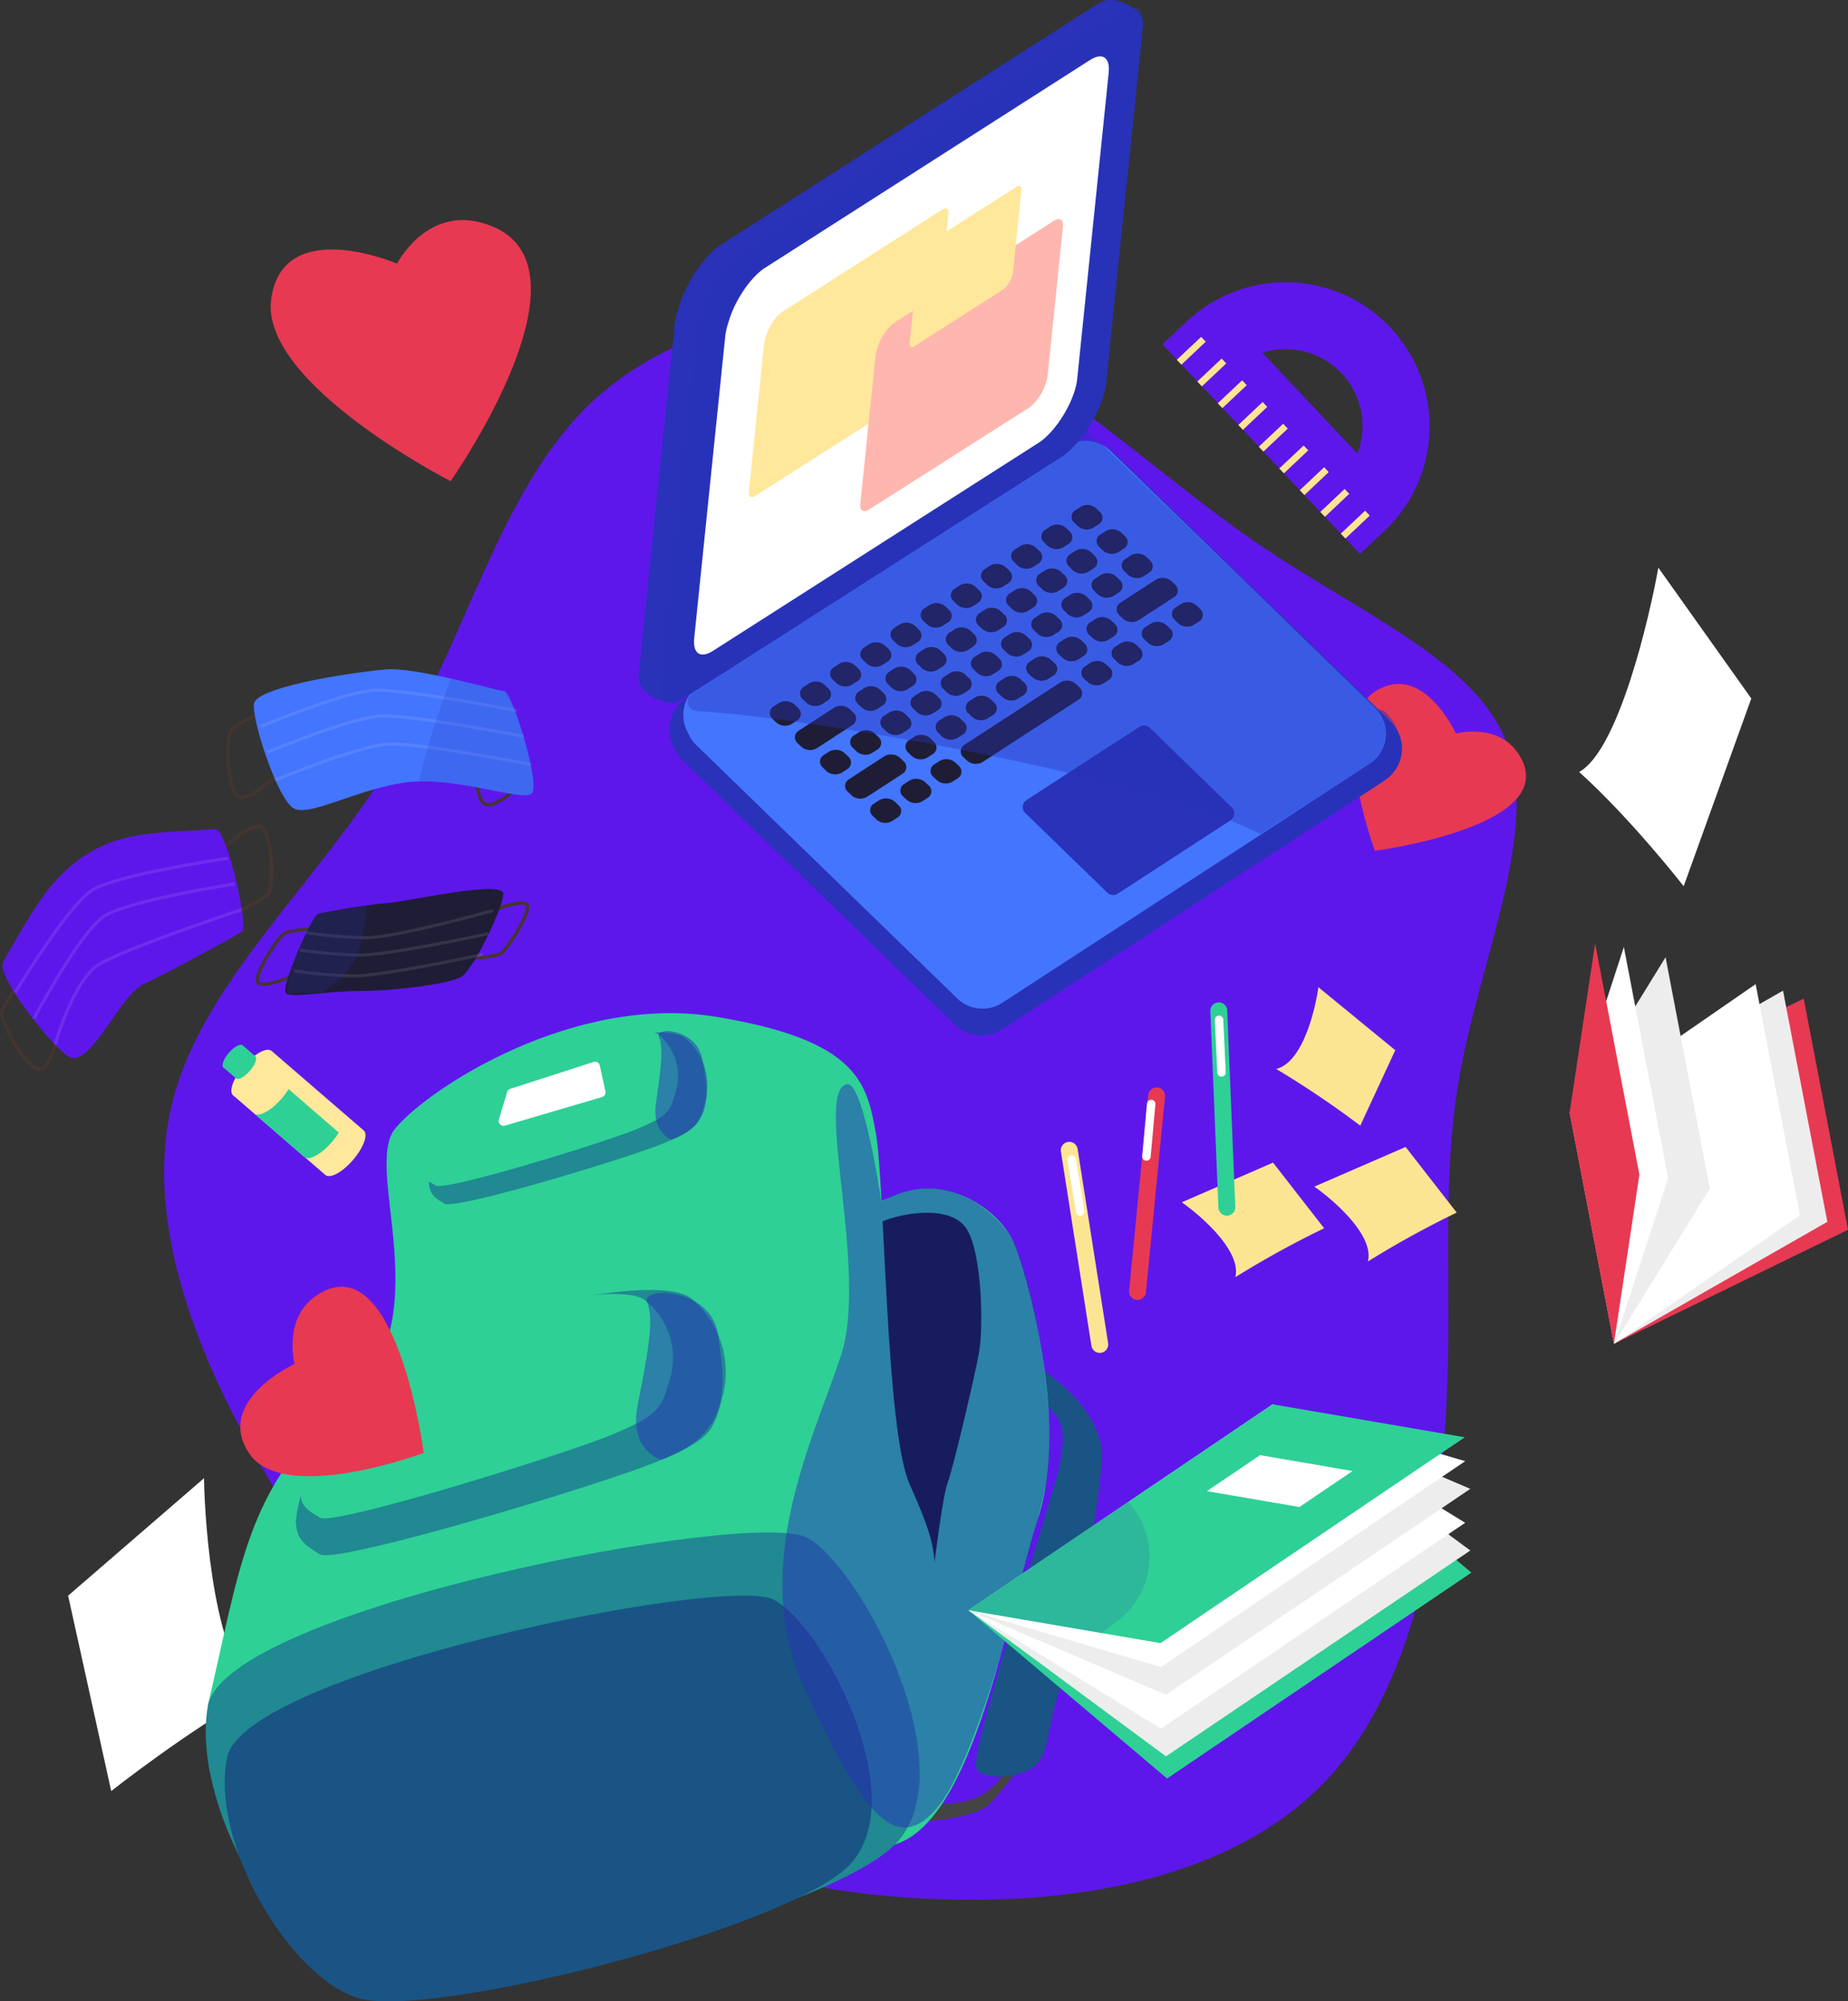 <svg xmlns="http://www.w3.org/2000/svg" viewBox="0 0 552 597.59"><rect x="0" y="0" width="552" height="597.59" fill="#333333" stroke="none"/><defs><style>.cls-1{isolation:isolate;}.cls-2{fill:#5e17eb;}.cls-3{fill:#fff;}.cls-4{fill:#fce592;}.cls-5{fill:#e73952;}.cls-6{fill:#444;}.cls-7{fill:#195485;}.cls-8{fill:#2ed096;}.cls-9{fill:#070707;}.cls-10{fill:#208992;}.cls-11,.cls-12,.cls-19,.cls-22,.cls-30{fill:#2932b8;}.cls-11,.cls-13{opacity:0.5;}.cls-11,.cls-13,.cls-16,.cls-18,.cls-19,.cls-22,.cls-30{mix-blend-mode:multiply;}.cls-13,.cls-23,.cls-24,.cls-25,.cls-26,.cls-27,.cls-28,.cls-29{fill:none;}.cls-13{stroke:#2932b8;stroke-width:5.8px;}.cls-13,.cls-23,.cls-24,.cls-25,.cls-26{stroke-linecap:round;}.cls-13,.cls-16,.cls-23,.cls-24,.cls-25,.cls-26,.cls-27,.cls-28,.cls-29{stroke-miterlimit:10;}.cls-14{fill:#4375ff;}.cls-15{fill:#1e1d35;}.cls-16,.cls-18,.cls-20{fill:#ffe79b;}.cls-16,.cls-24,.cls-29{stroke:#fff;}.cls-17{fill:#ffb6af;}.cls-19{opacity:0.38;}.cls-21{fill:#ededed;}.cls-22{opacity:0.16;}.cls-23{stroke:#e73952;}.cls-23,.cls-25,.cls-26{stroke-width:5.05px;}.cls-24{stroke-width:2.53px;}.cls-25,.cls-27{stroke:#fce592;}.cls-26{stroke:#2ed096;}.cls-27{stroke-width:2px;}.cls-28{stroke:#443530;}.cls-29{stroke-width:0.93px;opacity:0.1;}.cls-30{opacity:0.2;}</style></defs><g class="cls-1"><g id="Layer_2" data-name="Layer 2"><g id="Layer_1-2" data-name="Layer 1"><path id="bg" class="cls-2" d="M374.12,161.24c32.14,22.17,67.05,36,76.2,61.24,9.14,25.49-7.48,62.62-13.86,96.15-6.37,33.25-2.49,63.18-4.43,101.14-1.94,37.68-9.7,83.68-35.47,111.39s-69.55,37.13-112.77,36c-43.23-.83-85.9-12.19-120.82-34.64-34.91-22.16-62.34-55.69-83.68-92.54-21.61-36.86-36.85-77.31-27.43-112.23,9.42-35.19,43.5-64.56,65.39-100.58,21.89-36.3,31.59-78.7,57.08-104.74,25.5-25.77,67.34-34.92,102.81-24.39S342,139.07,374.12,161.24Z"/><g id="papers"><path class="cls-3" d="M60.94,441.38c.23,15,3.34,55.76,16,63.75-21.11,11.76-43.72,29.68-43.72,29.68L20.35,476.46Z"/><path class="cls-3" d="M495.35,169.5c-2.65,14.79-11.88,54.58-23.66,61,15.5,13.95,31.23,34.12,31.23,34.12l20.19-56.06Z"/></g><g id="postits"><path class="cls-4" d="M393.8,294.77c-.82,6.15-4.55,22.51-12.6,24.41a286.88,286.88,0,0,1,25.12,16.93l10.45-22.53Z"/><path class="cls-4" d="M353,359c5.09,3.54,17.94,14.33,16,22.35a286.36,286.36,0,0,1,26.53-14.6l-15.27-19.6Z"/><path class="cls-4" d="M392.59,354.32c5.09,3.54,18,14.33,16,22.35a287.79,287.79,0,0,1,26.53-14.6l-15.26-19.6Z"/></g><path id="heart3" class="cls-5" d="M410.68,254.05s-14.24-38.24,0-47.53S434.86,219,434.86,219s12.32-3.22,18.5,5.79C468.3,246.55,410.68,254.05,410.68,254.05Z"/><g id="backpack"><path class="cls-6" d="M301.76,526.42c-6,11.1-12.68,11.68-20.48,12.38s-5.91,5.05-5.91,5.05,16-.54,20.69-5.68a148.14,148.14,0,0,0,9.51-11.86Z"/><path class="cls-7" d="M308.37,407.59c8.08,3.58,21.07,15.68,20.76,27.4s-7.6,53.49-12.17,67.83-3.6,20.1-7.3,24-16.14,5.49-18.12.94,23.86-83,25.15-91.24c1.43-9.12,2.33-14.14-10.63-20.85"/><path class="cls-8" d="M266.69,357.16c17.53-7.63,32.67,5.86,36.06,13.65s16.84,52.89,7.34,82.5S291,544.24,266.85,550.88s-67.05-21-74.23-41-37.33-43.21-21-82S266.69,357.16,266.69,357.16Z"/><path class="cls-9" d="M263.11,364.89c6.49-2.82,20.89-5.23,25.58,2s5.09,29.44,3.74,37-7.89,35.09-9.36,38.82-3.92,23.78-3.92,23.78L243,433.89Z"/><path class="cls-8" d="M62,509.55c9.8-41.33,11.43-66,40.95-90.4s5-70.12,15.16-82.26,53.5-40.28,95.93-33.26,44.92,19.83,47.6,34.87,2.91,88.29,10,104.52,16,34.54-8.95,44-169.1,66.74-182.26,57.8S62,509.55,62,509.55Z"/><path class="cls-10" d="M106.65,592.46c-22.84-7.87-49.7-54.05-44.57-83s162.49-59.14,179-50.3,48.46,70.62,25.73,92.09S129.48,600.33,106.65,592.46Z"/><path class="cls-7" d="M106.84,596.58c-20.58-6.48-44.13-46.42-39-71.82s148.43-54.56,163.25-47.12,42.73,60.93,21.74,80.11S127.42,603.07,106.84,596.58Z"/><path class="cls-10" d="M88.39,454.83c-.4-4.46,8.17-34.44,15.85-41.64S133.9,398,151.62,392.57s47.82-10.78,55.1-4.68A28.57,28.57,0,0,1,216,416.28c-2.82,11.27-3.55,13.13-18.48,19.63s-96.78,31.31-102,28.18S88.79,459.29,88.39,454.83Z"/><path class="cls-10" d="M128.14,353.4c-.26-2.88,5.29-22.3,10.26-27s19.21-9.86,30.69-13.36,31-7,35.68-3a18.51,18.51,0,0,1,6,18.39c-1.82,7.3-2.3,8.5-12,12.71s-62.68,20.28-66.06,18.25S128.4,356.29,128.14,353.4Z"/><path class="cls-8" d="M126,348.63c-.2-2.58,5.1-20,9.71-24.27s17.71-9.05,28.28-12.31,28.46-6.59,32.74-3.11A16,16,0,0,1,202,325.35c-1.75,6.55-2.2,7.64-11.11,11.51S133.23,355.73,130.16,354,126.2,351.22,126,348.63Z"/><path class="cls-8" d="M89.71,445.75c-.24-3.65,7.78-26.49,14.53-32.56s25.78-15.05,41.12-19.85,41.32-9.84,47.46-5a21.93,21.93,0,0,1,7.37,23.1c-2.66,9.3-3.33,10.84-16.3,16.49s-83.83,27.71-88.25,25.25S90,449.4,89.71,445.75Z"/><path class="cls-11" d="M280.82,538.63c-13.23,17.38-24.17,1.25-40.63-34.82s2.65-73.73,11-99-8.16-79.06,1.78-81.07c5-1,10.29,35.1,10.29,35.1s19.49-13.66,38.1,9.37c6.64,8.23,15.26,56.53,11,75.45C310.16,453.33,294.05,521.24,280.82,538.63Z"/><path class="cls-11" d="M197.51,435.91s-9.68-2.74-7.06-16.23,5.15-25.41,2.89-30.6,19-4.66,21.08,9.23S219.5,427.88,197.51,435.91Z"/><path class="cls-11" d="M200.6,340.3s-5.91-2-4.68-10.75,2.44-16.4.94-19.84,11.3-2.54,12.94,6.55S213.63,335.66,200.6,340.3Z"/><path class="cls-3" d="M149,334.31l2.47-8.21a1.47,1.47,0,0,1,1-1l24.82-8a1.46,1.46,0,0,1,1.88,1.09l1.66,7.66a1.46,1.46,0,0,1-1,1.72l-28.95,8.52A1.47,1.47,0,0,1,149,334.31Z"/></g><g id="laptop"><path class="cls-12" d="M285.25,306,204,227.14a11.31,11.31,0,0,1-2.25-3.07l-.6-1.22a11.32,11.32,0,0,1,4-14.56l113.92-74.07a11.34,11.34,0,0,1,14.07,1.37l82.22,79.81A11.33,11.33,0,0,1,413.63,233L299.32,307.35A11.33,11.33,0,0,1,285.25,306Z"/><path class="cls-13" d="M411.92,214.79a11,11,0,0,1-1.66,17L299.8,303.65"/><path class="cls-14" d="M285.9,298.11,208,222.5a10.79,10.79,0,0,1-2.16-2.94l-.58-1.17a10.86,10.86,0,0,1,3.8-14l109.25-71a10.86,10.86,0,0,1,13.49,1.31l78.85,76.54a10.86,10.86,0,0,1,.73,14.8h0a10.59,10.59,0,0,1-2.38,2.1L299.39,299.43A10.86,10.86,0,0,1,285.9,298.11Z"/><path class="cls-12" d="M190.74,201.75l10.8-105a22.28,22.28,0,0,1,1-4.34l.53-1.66c2.25-7,7.57-14.67,12.36-17.73L328.35.86c4.4-2.8,13.56,1.68,13,7.08l-11,106.43c-.63,6.09-5.19,14.72-10.44,19.75h0a18.74,18.74,0,0,1-2.87,2.31l-113.35,72.4C199.34,211.63,190.18,207.15,190.74,201.75Z"/><path class="cls-11" d="M197.18,204.38,208,99.37a22.12,22.12,0,0,1,.95-4.33l.54-1.67c2.24-7,7.56-14.66,12.35-17.72l113-72.15c4.4-2.81,7.12-1,6.56,4.44l-11,106.43c-.63,6.09-5.19,14.72-10.44,19.75h0a18.74,18.74,0,0,1-2.87,2.31l-113.35,72.4C199.34,211.63,196.62,209.79,197.18,204.38Z"/><path class="cls-15" d="M307.3,201.25a2.29,2.29,0,0,1,.36-3.72l1.55-1a4,4,0,0,1,4.67.46L315,198a2.28,2.28,0,0,1-.36,3.72l-1.54,1a4,4,0,0,1-4.67-.45Z"/><path class="cls-15" d="M316.31,195.39a2.29,2.29,0,0,1,.36-3.72l1.55-1a4,4,0,0,1,4.67.45l1.09,1.06a2.28,2.28,0,0,1-.36,3.72l-1.54,1a4,4,0,0,1-4.67-.45Z"/><path class="cls-15" d="M298.29,207.11a2.29,2.29,0,0,1,.36-3.72l1.54-1a4,4,0,0,1,4.68.45L306,203.9a2.29,2.29,0,0,1-.36,3.72l-1.54,1a4,4,0,0,1-4.67-.45Z"/><path class="cls-15" d="M271.26,224.69a2.3,2.3,0,0,1,.35-3.73l1.55-1a4,4,0,0,1,4.67.45l1.1,1.06a2.29,2.29,0,0,1-.36,3.72l-1.55,1a4,4,0,0,1-4.67-.45Z"/><path class="cls-15" d="M280.27,218.83a2.28,2.28,0,0,1,.36-3.72l1.54-1a4,4,0,0,1,4.67.45l1.1,1.06a2.29,2.29,0,0,1-.36,3.72l-1.55,1a4,4,0,0,1-4.67-.45Z"/><path class="cls-15" d="M289.28,213a2.28,2.28,0,0,1,.36-3.72l1.54-1a4,4,0,0,1,4.67.45l1.1,1.06a2.3,2.3,0,0,1-.36,3.73l-1.55,1a4,4,0,0,1-4.67-.45Z"/><path class="cls-15" d="M266.79,191.21a2.3,2.3,0,0,1,.36-3.73l1.55-1a4,4,0,0,1,4.67.45l1.09,1.06a2.29,2.29,0,0,1-.35,3.72l-1.55,1a4,4,0,0,1-4.67-.45Z"/><path class="cls-15" d="M284.82,179.49a2.28,2.28,0,0,1,.36-3.72l1.54-1a4,4,0,0,1,4.67.45l1.1,1.06a2.3,2.3,0,0,1-.36,3.73l-1.55,1a4,4,0,0,1-4.67-.45Z"/><path class="cls-15" d="M275.8,185.35a2.29,2.29,0,0,1,.36-3.72l1.55-1a4,4,0,0,1,4.67.45l1.1,1.06a2.3,2.3,0,0,1-.36,3.73l-1.55,1a4,4,0,0,1-4.67-.45Z"/><path class="cls-15" d="M326.84,176.42a2.29,2.29,0,0,1,.36-3.72l1.54-1a4,4,0,0,1,4.68.46l1.09,1.06a2.28,2.28,0,0,1-.36,3.72l-1.54,1a4,4,0,0,1-4.67-.45Z"/><path class="cls-15" d="M248.77,202.92a2.29,2.29,0,0,1,.36-3.72l1.55-1a4,4,0,0,1,4.67.45l1.09,1.06a2.28,2.28,0,0,1-.36,3.72l-1.54,1a4,4,0,0,1-4.67-.45Z"/><path class="cls-15" d="M257.78,197.07a2.3,2.3,0,0,1,.36-3.73l1.55-1a4,4,0,0,1,4.67.45l1.09,1.06a2.28,2.28,0,0,1-.36,3.72l-1.54,1a4,4,0,0,1-4.67-.45Z"/><path class="cls-15" d="M293.83,173.63a2.28,2.28,0,0,1,.36-3.72l1.54-1a4,4,0,0,1,4.67.46l1.1,1.06a2.29,2.29,0,0,1-.36,3.72l-1.55,1a4,4,0,0,1-4.67-.45Z"/><path class="cls-15" d="M319.34,169.17a2.29,2.29,0,0,1,.36-3.72l1.55-1a4,4,0,0,1,4.67.45L327,166a2.29,2.29,0,0,1-.36,3.72l-1.55,1a4,4,0,0,1-4.67-.45Z"/><path class="cls-15" d="M311.85,161.91a2.29,2.29,0,0,1,.36-3.72l1.54-1a4,4,0,0,1,4.68.45l1.09,1.06a2.28,2.28,0,0,1-.36,3.72l-1.54,1A4,4,0,0,1,313,163Z"/><path class="cls-15" d="M302.84,167.77a2.28,2.28,0,0,1,.36-3.72l1.54-1a4,4,0,0,1,4.67.45l1.1,1.06a2.29,2.29,0,0,1-.36,3.72l-1.54,1a4,4,0,0,1-4.68-.45Z"/><path class="cls-15" d="M325.32,189.53a2.29,2.29,0,0,1,.36-3.72l1.55-1a4,4,0,0,1,4.67.45l1.1,1.06a2.29,2.29,0,0,1-.36,3.72l-1.55,1a4,4,0,0,1-4.67-.46Z"/><path class="cls-15" d="M290.79,199.86a2.3,2.3,0,0,1,.36-3.73l1.55-1a4,4,0,0,1,4.67.45l1.1,1.06a2.29,2.29,0,0,1-.36,3.72l-1.55,1a4,4,0,0,1-4.67-.45Z"/><path class="cls-15" d="M308.82,188.14a2.28,2.28,0,0,1,.36-3.72l1.54-1a4,4,0,0,1,4.67.45l1.1,1.06a2.3,2.3,0,0,1-.36,3.73l-1.55,1a4,4,0,0,1-4.67-.45Z"/><path class="cls-15" d="M299.81,194a2.28,2.28,0,0,1,.36-3.72l1.54-1a4,4,0,0,1,4.67.45l1.1,1.06a2.29,2.29,0,0,1-.36,3.72l-1.55,1a4,4,0,0,1-4.67-.45Z"/><path class="cls-15" d="M317.83,182.28a2.28,2.28,0,0,1,.36-3.72l1.54-1a4,4,0,0,1,4.67.45l1.1,1.07a2.29,2.29,0,0,1-.36,3.72l-1.54,1a4,4,0,0,1-4.68-.45Z"/><path class="cls-15" d="M328.36,163.31a2.28,2.28,0,0,1,.36-3.72l1.54-1a4,4,0,0,1,4.67.45l1.1,1.06a2.3,2.3,0,0,1-.36,3.73l-1.55,1a4,4,0,0,1-4.67-.45Z"/><path class="cls-15" d="M281.78,205.71a2.29,2.29,0,0,1,.36-3.72l1.55-1a4,4,0,0,1,4.67.45l1.09,1.06a2.29,2.29,0,0,1-.35,3.72l-1.55,1a4,4,0,0,1-4.67-.45Z"/><path class="cls-15" d="M310.33,175a2.3,2.3,0,0,1,.36-3.73l1.55-1a4,4,0,0,1,4.67.45l1.1,1.06a2.29,2.29,0,0,1-.36,3.72l-1.55,1a4,4,0,0,1-4.67-.45Z"/><path class="cls-15" d="M334.33,183.67a2.29,2.29,0,0,1,.36-3.72l10.56-6.86a4,4,0,0,1,4.67.45l1.1,1.06a2.29,2.29,0,0,1-.36,3.72l-10.56,6.87a4,4,0,0,1-4.67-.45Z"/><path class="cls-15" d="M272.77,211.57a2.29,2.29,0,0,1,.36-3.72l1.55-1a4,4,0,0,1,4.67.45l1.09,1.06a2.28,2.28,0,0,1-.36,3.72l-1.54,1a4,4,0,0,1-4.67-.46Z"/><path class="cls-15" d="M239.76,208.78a2.29,2.29,0,0,1,.36-3.72l1.54-1a4,4,0,0,1,4.68.45l1.09,1.06a2.28,2.28,0,0,1-.36,3.72l-1.54,1a4,4,0,0,1-4.67-.46Z"/><path class="cls-15" d="M254.75,223.29a2.29,2.29,0,0,1,.36-3.72l1.54-1a4,4,0,0,1,4.67.46l1.1,1.06a2.29,2.29,0,0,1-.36,3.72l-1.54,1a4,4,0,0,1-4.67-.45Z"/><path class="cls-15" d="M256.27,210.18a2.28,2.28,0,0,1,.36-3.72l1.54-1a4,4,0,0,1,4.67.45l1.1,1.06a2.3,2.3,0,0,1-.36,3.73l-1.55,1a4,4,0,0,1-4.67-.45Z"/><path class="cls-15" d="M263.76,217.43a2.29,2.29,0,0,1,.36-3.72l1.55-1a4,4,0,0,1,4.67.45l1.09,1.06a2.28,2.28,0,0,1-.36,3.72l-1.54,1a4,4,0,0,1-4.67-.45Z"/><path class="cls-15" d="M301.32,180.88a2.29,2.29,0,0,1,.36-3.72l1.55-1a4,4,0,0,1,4.67.45l1.09,1.06a2.28,2.28,0,0,1-.36,3.72l-1.54,1a4,4,0,0,1-4.67-.45Z"/><path class="cls-15" d="M283.3,192.6a2.29,2.29,0,0,1,.36-3.72l1.54-1a4,4,0,0,1,4.68.45l1.09,1.06a2.28,2.28,0,0,1-.36,3.72l-1.54,1a4,4,0,0,1-4.67-.45Z"/><path class="cls-15" d="M292.31,186.74a2.29,2.29,0,0,1,.36-3.72l1.55-1a4,4,0,0,1,4.67.45l1.09,1.06a2.28,2.28,0,0,1-.36,3.72l-1.54,1a4,4,0,0,1-4.67-.46Z"/><path class="cls-15" d="M265.28,204.32a2.28,2.28,0,0,1,.36-3.72l1.54-1a4,4,0,0,1,4.67.45l1.1,1.07a2.29,2.29,0,0,1-.36,3.72l-1.55,1a4,4,0,0,1-4.67-.45Z"/><path class="cls-15" d="M274.29,198.46a2.28,2.28,0,0,1,.36-3.72l1.54-1a4,4,0,0,1,4.67.46l1.1,1.06a2.29,2.29,0,0,1-.36,3.72l-1.55,1a4,4,0,0,1-4.67-.45Z"/><path class="cls-15" d="M278.75,231.94a2.29,2.29,0,0,1,.36-3.72l1.55-1a4,4,0,0,1,4.67.46l1.07,1a2.29,2.29,0,0,1-.35,3.72l-1.55,1a4,4,0,0,1-4.67-.46Z"/><path class="cls-15" d="M260.73,243.66a2.28,2.28,0,0,1,.36-3.72l1.54-1a4,4,0,0,1,4.67.45l1.08,1.05a2.28,2.28,0,0,1-.36,3.72l-1.54,1a4,4,0,0,1-4.67-.45Z"/><path class="cls-15" d="M269.74,237.8a2.29,2.29,0,0,1,.36-3.72l1.54-1a4,4,0,0,1,4.67.45l1.08,1a2.28,2.28,0,0,1-.36,3.72l-1.54,1a4,4,0,0,1-4.67-.45Z"/><path class="cls-15" d="M287.76,226.08a2.29,2.29,0,0,1,.36-3.72l28.58-18.58a4,4,0,0,1,4.67.45l1.08,1a2.3,2.3,0,0,1-.36,3.73l-28.58,18.58a4,4,0,0,1-4.67-.45Z"/><path class="cls-15" d="M238.24,221.9a2.3,2.3,0,0,1,.36-3.73l10.56-6.86a4,4,0,0,1,4.67.45l1.1,1.06a2.29,2.29,0,0,1-.36,3.72L244,223.41a4,4,0,0,1-4.67-.45Z"/><path class="cls-15" d="M245.74,229.15a2.28,2.28,0,0,1,.36-3.72l1.54-1a4,4,0,0,1,4.67.46l1.1,1.06a2.29,2.29,0,0,1-.36,3.72l-1.55,1a4,4,0,0,1-4.67-.45Z"/><path class="cls-15" d="M253.23,236.4a2.29,2.29,0,0,1,.36-3.72l10.56-6.86a4,4,0,0,1,4.67.45l1.1,1.06a2.29,2.29,0,0,1-.36,3.72L259,237.92a4,4,0,0,1-4.67-.46Z"/><path class="cls-15" d="M332.82,196.79a2.28,2.28,0,0,1,.36-3.72l1.54-1a4,4,0,0,1,4.67.45l1.08,1.05a2.28,2.28,0,0,1-.36,3.72l-1.54,1a4,4,0,0,1-4.67-.45Z"/><path class="cls-15" d="M230.75,214.64a2.28,2.28,0,0,1,.36-3.72l1.54-1a4,4,0,0,1,4.67.45l1.1,1.06a2.29,2.29,0,0,1-.36,3.72l-1.54,1a4,4,0,0,1-4.68-.45Z"/><path class="cls-15" d="M323.81,202.65a2.29,2.29,0,0,1,.36-3.73l1.54-1a4,4,0,0,1,4.67.45l1.08,1a2.28,2.28,0,0,1-.36,3.72l-1.54,1a4,4,0,0,1-4.67-.45Z"/><path class="cls-15" d="M335.85,170.56a2.29,2.29,0,0,1,.36-3.72l1.55-1a4,4,0,0,1,4.67.45l1.09,1.06a2.28,2.28,0,0,1-.36,3.72l-1.54,1a4,4,0,0,1-4.67-.45Z"/><path class="cls-15" d="M320.86,156.05a2.29,2.29,0,0,1,.36-3.72l1.55-1a4,4,0,0,1,4.67.45l1.09,1.06a2.28,2.28,0,0,1-.36,3.72l-1.54,1a4,4,0,0,1-4.67-.45Z"/><path class="cls-15" d="M341.83,190.93a2.29,2.29,0,0,1,.36-3.72l1.54-1a4,4,0,0,1,4.68.45l1.07,1a2.28,2.28,0,0,1-.36,3.72l-1.54,1a4,4,0,0,1-4.67-.45Z"/><path class="cls-15" d="M350.84,185.07a2.29,2.29,0,0,1,.36-3.72l1.55-1a4,4,0,0,1,4.67.45l1.08,1.05a2.29,2.29,0,0,1-.36,3.72l-1.55,1a4,4,0,0,1-4.67-.46Z"/><path class="cls-12" d="M330.76,266.54l-24.52-23.8a2.47,2.47,0,0,1,.37-3.84L340.37,217a2.45,2.45,0,0,1,3.06.3l24.51,23.79a2.46,2.46,0,0,1-.37,3.84l-33.75,21.95A2.47,2.47,0,0,1,330.76,266.54Z"/><path class="cls-3" d="M207.37,190.51l9.27-90.18a19,19,0,0,1,.83-3.72l.45-1.43c1.93-6,6.5-12.59,10.61-15.22l97-62c3.77-2.41,6.11-.83,5.63,3.82l-9.4,91.39c-.54,5.23-4.46,12.64-9,17h0a15.81,15.81,0,0,1-2.46,2L213,194.32C209.22,196.73,206.89,195.15,207.37,190.51Z"/><path class="cls-16" d="M223.22,146.54l4.53-44a9.41,9.41,0,0,1,.4-1.82l.23-.7c.94-3,3.17-6.15,5.18-7.43L281,62.27c1.84-1.18,3-.4,2.75,1.86l-4.59,44.65a15.62,15.62,0,0,1-4.38,8.29h0a8.29,8.29,0,0,1-1.21,1L226,148.41C224.13,149.59,223,148.81,223.22,146.54Z"/><path class="cls-17" d="M257,150.2l4.53-44a10.22,10.22,0,0,1,.4-1.82l.23-.69c.94-3,3.17-6.16,5.18-7.44l47.39-30.27c1.85-1.18,3-.4,2.75,1.87l-4.59,44.64a15.62,15.62,0,0,1-4.38,8.29h0a8.29,8.29,0,0,1-1.21,1L259.7,152.07C257.86,153.25,256.72,152.47,257,150.2Z"/><path class="cls-18" d="M271.73,102.31l2.5-24.3a4.66,4.66,0,0,1,.22-1l.12-.39a8.4,8.4,0,0,1,2.86-4.1l26.14-16.7c1-.65,1.65-.22,1.52,1l-2.53,24.63a8.68,8.68,0,0,1-2.42,4.57h0a4.14,4.14,0,0,1-.66.53l-26.23,16.76C272.23,104,271.6,103.56,271.73,102.31Z"/><path class="cls-19" d="M208.13,212.33c33,1.76,134.75,19.46,168.36,36.72l31.95-20.31a11.64,11.64,0,0,0,1.82-18.22L324.7,128.36l-118,78.71A2.87,2.87,0,0,0,208.13,212.33Z"/></g><g id="bottle"><path class="cls-20" d="M108.66,337.56c1.38,1.19-.06,5.13-3.22,8.8s-6.86,5.67-8.24,4.48L69.64,327.06l11.45-13.29Z"/><ellipse class="cls-20" cx="75.37" cy="320.42" rx="8.77" ry="3.31" transform="translate(-216.47 168.17) rotate(-49.21)"/><path class="cls-8" d="M76.23,315.37c.69.59,0,2.56-1.62,4.4S71.19,322.6,70.5,322l-3.76-3.25,5.73-6.64Z"/><ellipse class="cls-8" cx="69.6" cy="315.44" rx="4.39" ry="1.65" transform="translate(-214.7 162.09) rotate(-49.21)"/><path class="cls-8" d="M84.14,328c-3.17,3.67-6.85,5.67-8.24,4.48l15,13c1.38,1.2,5.07-.81,8.23-4.48a21,21,0,0,0,2.07-2.81l-15-13A21.58,21.58,0,0,1,84.14,328Z"/></g><g id="book2"><polygon class="cls-8" points="439.5 469.58 348.61 531.05 289.21 480.8 380.11 419.32 439.5 469.58"/><polygon class="cls-21" points="439.18 462.97 348.28 524.44 289.33 480.85 380.22 419.38 439.18 462.97"/><polygon class="cls-3" points="437.65 454.7 346.76 516.17 289.33 480.85 380.22 419.38 437.65 454.7"/><polygon class="cls-21" points="439.18 444.56 348.28 506.04 289.33 480.85 380.22 419.38 439.18 444.56"/><polygon class="cls-3" points="437.65 436.3 346.76 497.77 289.33 480.85 380.22 419.38 437.65 436.3"/><polygon class="cls-8" points="437.54 429.16 346.64 490.63 289.21 480.8 380.11 419.32 437.54 429.16"/><polygon class="cls-3" points="404.02 439.24 388.13 449.98 360.49 445.25 376.38 434.5 404.02 439.24"/><path class="cls-22" d="M334,483.84l-4.89,3.8-39.93-6.84L337,448.46h0A24.14,24.14,0,0,1,334,483.84Z"/></g><g id="book1"><polygon class="cls-5" points="538.77 298.17 552 367.2 482.07 401.29 468.83 332.26 538.77 298.17"/><polygon class="cls-21" points="532.59 295.8 545.83 364.83 482.16 401.21 468.93 332.18 532.59 295.8"/><polygon class="cls-3" points="524.41 293.86 537.65 362.89 482.16 401.21 468.93 332.18 524.41 293.86"/><polygon class="cls-21" points="497.5 285.83 510.73 354.86 482.16 401.21 468.93 332.18 497.5 285.83"/><polygon class="cls-3" points="485.05 282.77 498.28 351.79 482.16 401.21 468.93 332.18 485.05 282.77"/><polygon class="cls-5" points="476.46 281.71 489.69 350.74 482.07 401.29 468.83 332.26 476.46 281.71"/></g><path id="heart2" class="cls-5" d="M134.6,143.67S77.58,114.56,81,89.32s37.6-10.61,37.6-10.61,8.36-16.34,24.55-12.38C182.26,75.9,134.6,143.67,134.6,143.67Z"/><path id="heart1" class="cls-5" d="M126.57,433.84s-42,15.65-52.24,0S88,407.26,88,407.26s-3.54-13.54,6.36-20.33C118.33,370.51,126.57,433.84,126.57,433.84Z"/><g id="pens"><line class="cls-23" x1="339.78" y1="385.63" x2="345.48" y2="327.22"/><line class="cls-24" x1="343.86" y1="329.65" x2="342.44" y2="345.32"/><line class="cls-25" x1="328.5" y1="401.44" x2="319.39" y2="343.47"/><line class="cls-24" x1="320.11" y1="346.23" x2="322.65" y2="361.76"/><line class="cls-26" x1="366.46" y1="360.46" x2="364.05" y2="301.83"/><line class="cls-24" x1="364.12" y1="304.51" x2="364.87" y2="320.23"/></g><g id="compass"><path class="cls-2" d="M406.22,165.4l-59-62.58L354.5,96a43,43,0,1,1,59,62.57Zm-29.15-60.08,28.41,30.14a23,23,0,0,0-28.41-30.14Z"/><line class="cls-27" x1="352.2" y1="108.16" x2="359.47" y2="101.31"/><line class="cls-27" x1="358.32" y1="114.65" x2="365.6" y2="107.79"/><line class="cls-27" x1="364.44" y1="121.14" x2="371.72" y2="114.28"/><line class="cls-27" x1="401.18" y1="160.08" x2="408.46" y2="153.22"/><line class="cls-27" x1="395.06" y1="153.59" x2="402.33" y2="146.73"/><line class="cls-27" x1="388.94" y1="147.1" x2="396.21" y2="140.24"/><line class="cls-27" x1="382.81" y1="140.61" x2="390.09" y2="133.75"/><line class="cls-27" x1="376.69" y1="134.12" x2="383.97" y2="127.26"/><line class="cls-27" x1="370.57" y1="127.63" x2="377.84" y2="120.77"/></g><g id="masks"><path class="cls-28" d="M5.18,294.57S1.36,299.68.56,302,6.9,317.58,11,319.1s6.12-10.33,6.12-10.33"/><path class="cls-28" d="M68,273.49S78.4,269,80.14,266.88s1.23-17.12-1.77-19.68-12.15,6.6-12.15,6.6"/><path class="cls-28" d="M81.23,211.38s-10.4,4.46-12.15,6.6-1.22,17.13,1.78,19.69S83,231.07,83,231.07"/><path class="cls-28" d="M152.74,214.14s-8.29,3.89-10,6-1.23,17.13,1.77,19.69,12.15-6.6,12.15-6.6"/><path class="cls-14" d="M76.09,209.49c-1.85,2.86,6.87,30.09,12,32.07s18.19-5.69,32.68-7.88,35.15,5.74,38,3.3-5.78-30.37-8.16-30.58-26.28-7.26-35.36-6.52C107.56,200.51,79.38,204.42,76.09,209.49Z"/><path class="cls-2" d="M21.39,315.87C17.68,315.26-1.54,291.51.94,287.2c7.88-13.71,13.27-24,23.21-30.94,12-8.41,23.43-7.42,40-8.73,3.72-.29,10.12,29.22,8.16,30.58S51.12,290,42.88,293.86C35.89,297.15,28,317,21.39,315.87Z"/><path class="cls-28" d="M139.05,286.22s8.24-.32,10.28-1.36,8.8-11.74,8.24-14.35-10.28,1.36-10.28,1.36"/><path class="cls-28" d="M95.39,277.25s-8.24.32-10.28,1.36-8.8,11.74-8.24,14.36,10.28-1.36,10.28-1.36"/><path class="cls-15" d="M150.28,266.47c1.05,1.92-8.59,23.25-12.68,25.33s-19.62,4.06-30.18,4.11-20.18,2.17-22,.68,7.82-23.34,9.61-23.77,14.36-2.71,21-3.21C121.74,269.19,148.42,263.06,150.28,266.47Z"/><path class="cls-29" d="M16.45,311.85s5.45-19,12.83-23.72,42.91-16.55,42.91-16.55"/><path class="cls-29" d="M147.29,271.87S117.82,280.13,109,280a149,149,0,0,1-17.53-1.49"/><path class="cls-29" d="M145.88,278.78s-30,6.55-38.78,6.4a147.83,147.83,0,0,1-17.53-1.5"/><path class="cls-29" d="M144.14,285s-30,6.55-38.78,6.4a147.83,147.83,0,0,1-17.53-1.5"/><path class="cls-29" d="M10.07,304.25s13.79-26.07,21.17-30.76,38.9-9.57,38.9-9.57"/><path class="cls-29" d="M4.55,296.34s15.61-25.86,23-30.55,40.56-9.53,40.56-9.53"/><path class="cls-29" d="M77.77,216.93s24.76-10.22,33.68-10.8,42.91,6.08,42.91,6.08"/><path class="cls-29" d="M79.82,224.59s24.75-10.22,33.68-10.79,42.9,6.07,42.9,6.07"/><path class="cls-29" d="M82.07,233s24.75-10.22,33.68-10.8,42.9,6.08,42.9,6.08"/><path class="cls-30" d="M150.62,206.4c-1.22-.1-8.22-2-15.94-3.79-3.42,9.37-7.11,19.76-9.52,30.7,14-.38,31.07,5.87,33.62,3.67C161.61,234.55,153,206.61,150.62,206.4Z"/><path class="cls-30" d="M95,272.82c-3.79,1.86-11.2,23.83-8.61,23.77,4.16-.11,7.31-.17,10-.29a28.21,28.21,0,0,0,9.56-9.46c1.55-2.38,2.84-8.61,3.64-16.24C103,271.53,95.93,272.37,95,272.82Z"/></g></g></g></g></svg>